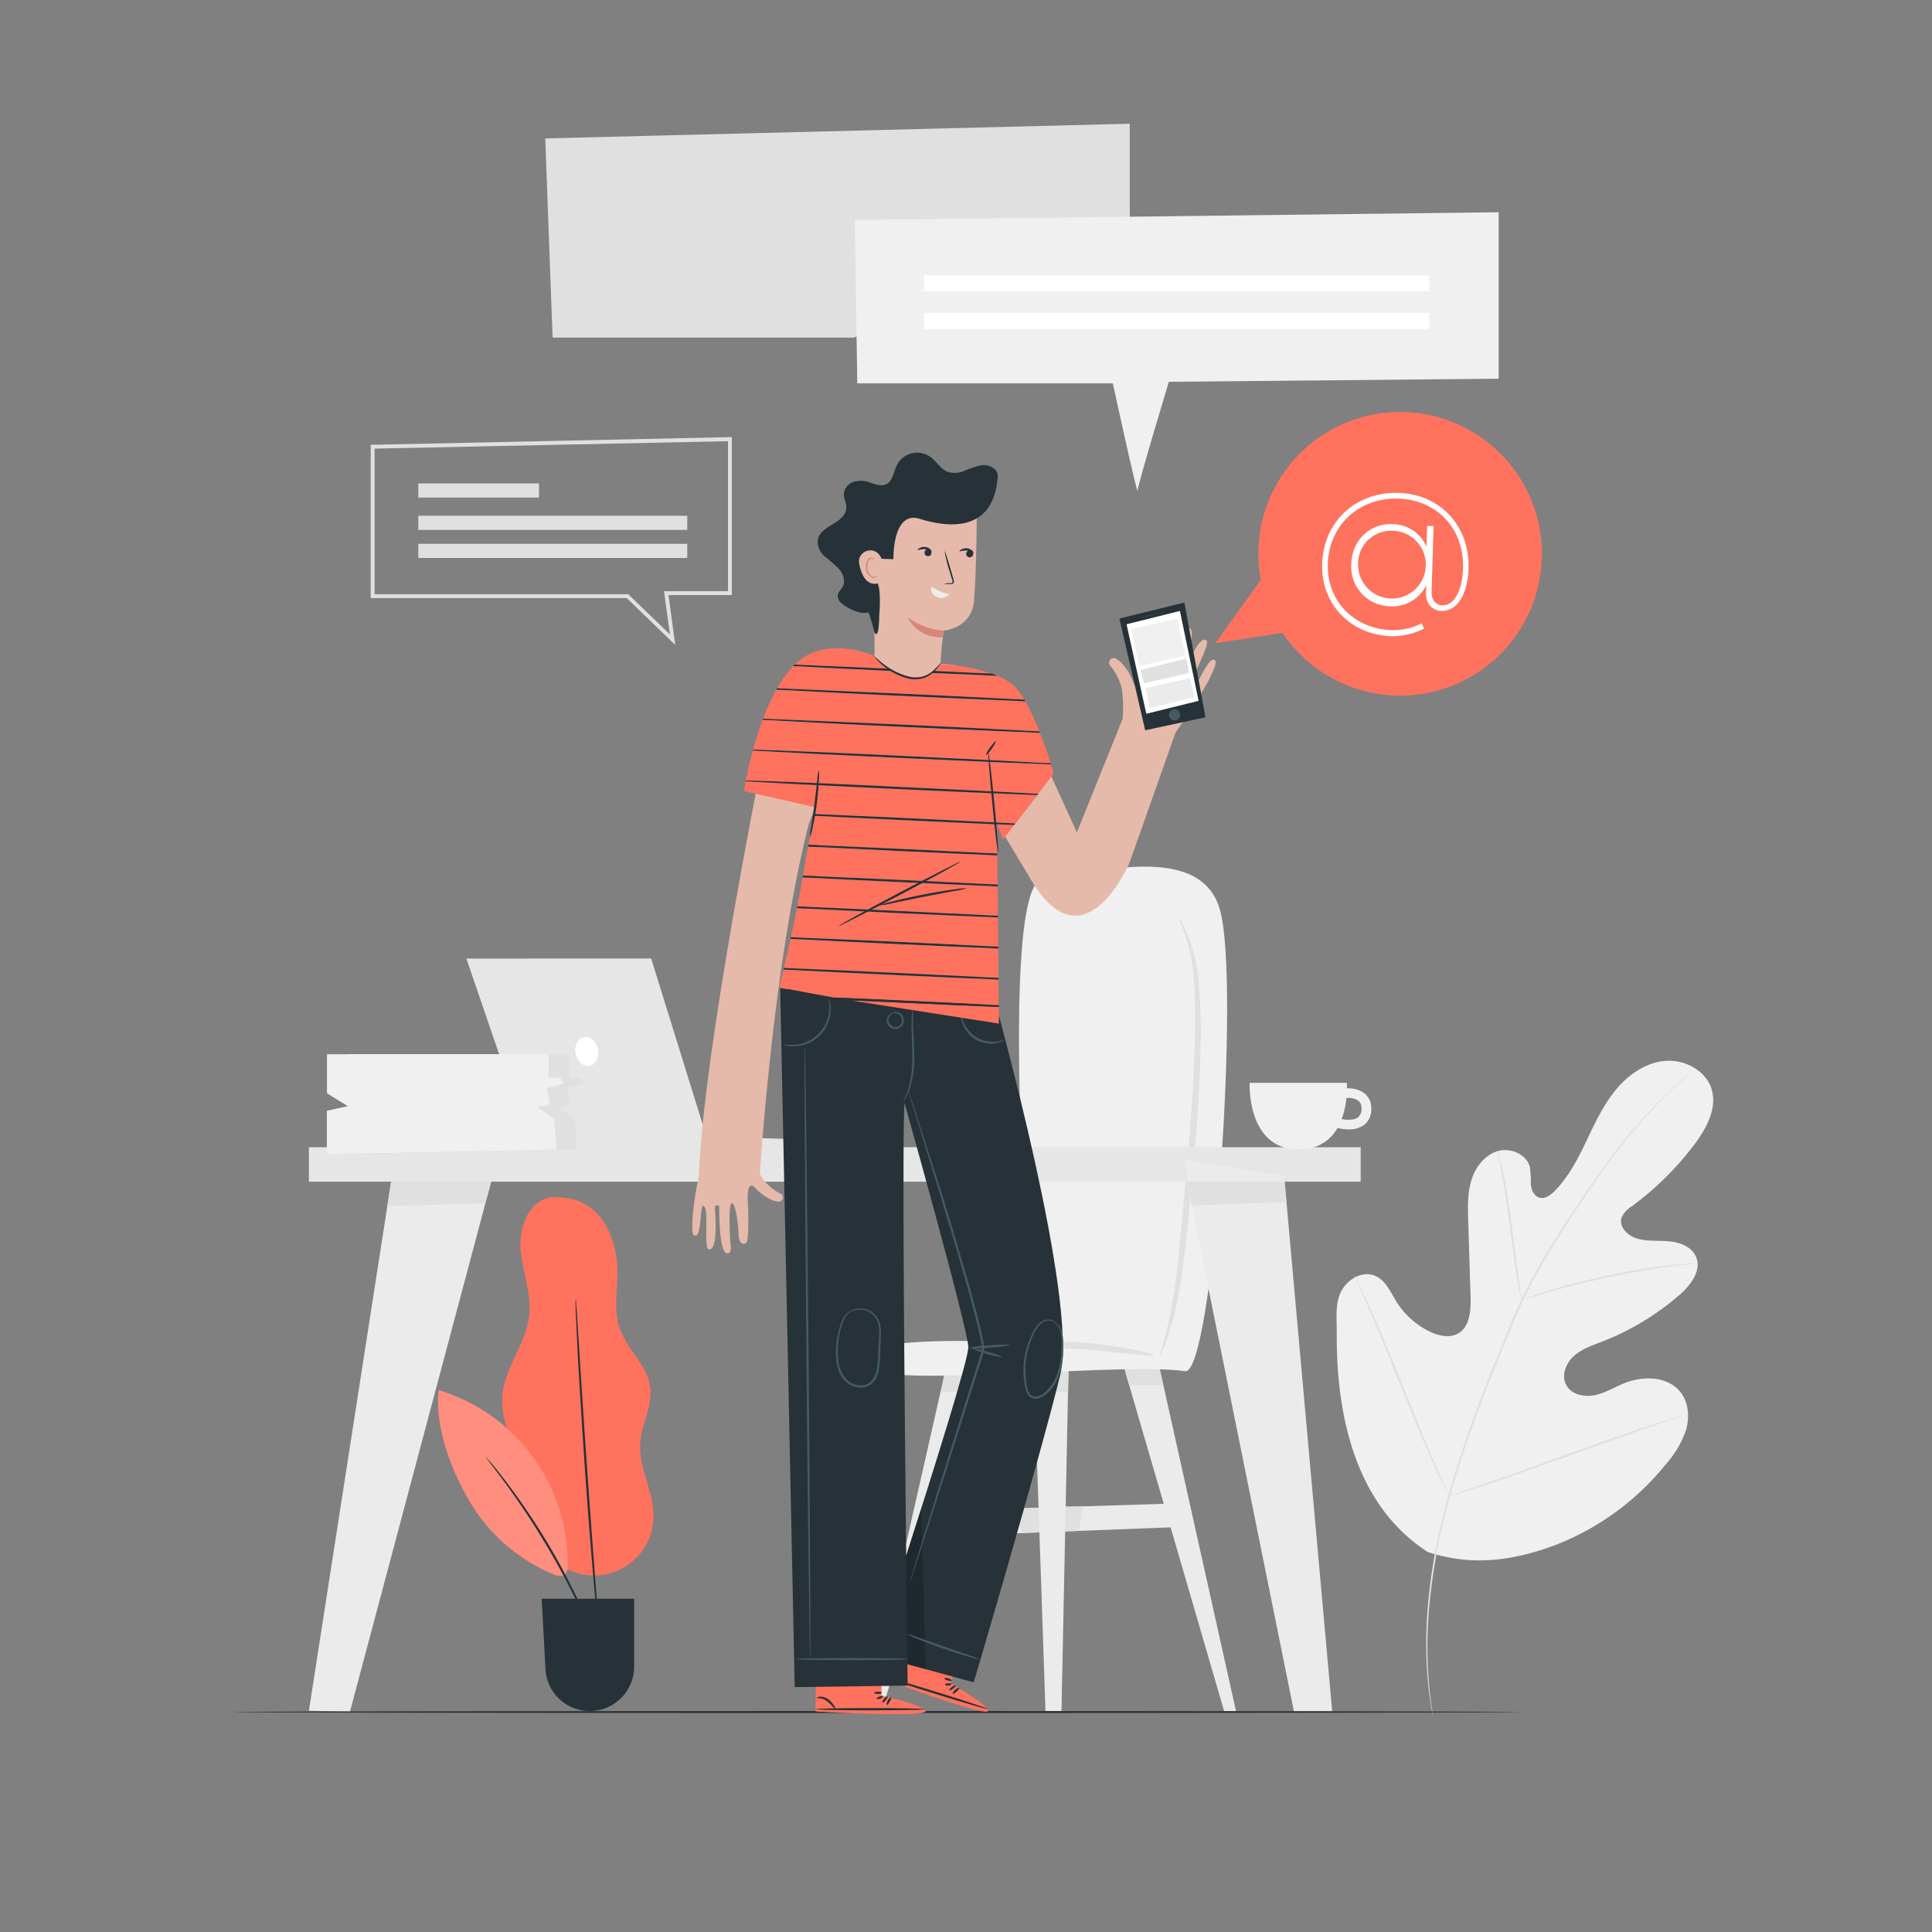 <svg xmlns="http://www.w3.org/2000/svg" viewBox="0 0 500 500"><rect x="0" y="0" width="500" height="500" fill="#808080" stroke="none"/><g id="freepik--background-complete--inject-46"><path d="M369.23,401.47c-18.73-12.26-23.48-35.73-23.28-56.93,0-3.54-.45-7.26,1.18-10.4s5.56-5.36,8.8-3.94c2.69,1.17,3.93,4.19,5.48,6.69a20.93,20.93,0,0,0,8.59,7.72c2.31,1.11,5.15,1.76,7.38.48,3.05-1.76,3.31-6,3.2-9.5q-.3-9.82-.61-19.66c-.11-3.52-.21-7.11.82-10.47s3.4-6.53,6.77-7.54,7.6.81,8.4,4.23a30.39,30.39,0,0,1,.21,4.38c.14,1.46.87,3.06,2.28,3.43s2.84-.65,3.88-1.71c3.59-3.64,6-8.27,8.19-12.88s4.37-9.31,7.61-13.27,7.79-7.13,12.88-7.54,10.62,2.58,12,7.49-1.4,10-4.49,14.12a78.5,78.5,0,0,1-16.18,16,6.58,6.58,0,0,0-2.7,3c-.71,2.36,1.6,4.64,4,5.35,2.68.81,5.55.47,8.34.73s5.83,1.39,6.94,4c1.55,3.56-1.41,7.4-4.34,9.94a68.47,68.47,0,0,1-19.89,12c-2.6,1-5.33,1.91-7.4,3.77s-3.27,5.06-1.93,7.51,4.63,3.16,7.37,2.6,5.15-2.1,7.74-3.14c4.86-1.94,11.19-1.76,14.43,2.34,2.13,2.7,2.4,6.52,1.44,9.82a25.72,25.72,0,0,1-5.19,8.82,68.47,68.47,0,0,1-28.76,21c-11.26,4.16-21.76,5.46-33.15,1.66" style="fill:#f0f0f0"></path><path d="M437.77,277.35s-.11.12-.34.34l-1,.95c-.92.83-2.27,2.06-4,3.7a131.13,131.13,0,0,0-13.27,14.81c-2.58,3.32-5.25,7.08-8,11.16s-5.72,8.48-8.64,13.21a158.71,158.71,0,0,0-8.43,15.24c-1.31,2.73-2.47,5.57-3.65,8.47s-2.36,5.84-3.57,8.81A321,321,0,0,0,375,388.2a154.57,154.57,0,0,0-5.22,29,112.41,112.41,0,0,0,.17,19.88c.25,2.33.48,4.15.68,5.37.09.59.15,1.06.2,1.39s.06.48.06.48-.59-2.54-1.15-7.22a109.93,109.93,0,0,1-.34-19.93,153.18,153.18,0,0,1,5.13-29.11,313.5,313.5,0,0,1,11.84-34.23q1.82-4.45,3.57-8.81c1.18-2.89,2.35-5.76,3.67-8.49a156.07,156.07,0,0,1,8.48-15.28c2.94-4.73,5.9-9.11,8.7-13.2s5.5-7.82,8.1-11.14a126,126,0,0,1,13.43-14.73c1.71-1.61,3.09-2.82,4-3.63l1.07-.91C437.64,277.44,437.77,277.35,437.77,277.35Z" style="fill:#e0e0e0"></path><path d="M393.71,336.49a8.68,8.68,0,0,1-.36-1.5c-.2-1-.46-2.38-.74-4.12-.58-3.5-1.22-8.34-1.92-13.69s-1.41-10.17-2.07-13.64c-.32-1.74-.6-3.14-.8-4.11a8,8,0,0,1-.26-1.51,8.69,8.69,0,0,1,.46,1.46c.27,1,.6,2.35,1,4.08.75,3.46,1.54,8.3,2.23,13.65s1.29,10.1,1.76,13.7c.23,1.68.42,3.07.57,4.14A7.86,7.86,0,0,1,393.71,336.49Z" style="fill:#e0e0e0"></path><path d="M439.32,326.94a1.53,1.53,0,0,1-.47.09l-1.35.15c-1.18.12-2.88.29-5,.58-4.19.53-9.95,1.49-16.25,2.81s-11.95,2.8-16,4c-2,.58-3.66,1.09-4.79,1.44l-1.3.39a1.93,1.93,0,0,1-.47.11s.14-.09.43-.21l1.27-.49c1.11-.41,2.73-1,4.75-1.6,4-1.27,9.69-2.79,16-4.14s12.1-2.22,16.31-2.66c2.11-.24,3.82-.36,5-.42l1.36-.05A1.81,1.81,0,0,1,439.32,326.94Z" style="fill:#e0e0e0"></path><path d="M375,387.21a3.36,3.36,0,0,1-.31-.55c-.21-.42-.48-1-.82-1.62-.7-1.41-1.66-3.48-2.82-6-2.33-5.13-5.33-12.32-8.53-20.29s-6.15-15.17-8.38-20.34l-2.68-6.1c-.29-.68-.53-1.23-.72-1.66a2.72,2.72,0,0,1-.22-.6,2.34,2.34,0,0,1,.32.55l.81,1.62c.7,1.41,1.67,3.48,2.83,6,2.33,5.13,5.32,12.32,8.53,20.29s6.14,15.17,8.38,20.33c1.11,2.54,2,4.61,2.67,6.11.3.68.54,1.23.72,1.66A2.72,2.72,0,0,1,375,387.21Z" style="fill:#e0e0e0"></path><path d="M435.39,366.39a2.83,2.83,0,0,1-.6.25l-1.76.61-6.47,2.23c-5.47,1.88-13,4.57-21.28,7.57s-15.84,5.64-21.34,7.43c-2.75.9-5,1.6-6.53,2.06l-1.79.52a2.47,2.47,0,0,1-.64.15,3.57,3.57,0,0,1,.61-.25l1.75-.62,6.48-2.22c5.46-1.88,13-4.58,21.28-7.57s15.84-5.64,21.34-7.43c2.75-.9,5-1.6,6.53-2.06l1.79-.52A2.56,2.56,0,0,1,435.39,366.39Z" style="fill:#e0e0e0"></path><polygon points="120.7 248.08 137.66 297.63 214.44 297.63 213.87 295.08 182.83 294.12 168.52 248.06 120.7 248.08" style="fill:#e6e6e6"></polygon><path d="M154.73,271.36c.5,2-.37,4-1.95,4.44s-3.27-.88-3.77-2.91.36-4,1.94-4.45S154.22,269.33,154.73,271.36Z" style="fill:#fff"></path><polygon points="291.3 355.28 316.81 442.86 319.88 442.86 300.3 354.98 291.3 355.28" style="fill:#ebebeb"></polygon><polygon points="244.43 355.72 224.68 442.83 228.18 442.83 254.62 355.69 244.43 355.72" style="fill:#ebebeb"></polygon><polygon points="267.54 353.71 270.57 442.83 274.71 442.83 276.53 354.06 267.54 353.71" style="fill:#ebebeb"></polygon><polygon points="243.51 390.99 302.75 389.13 303.15 395.27 239.07 397.72 243.51 390.99" style="fill:#ebebeb"></polygon><polygon points="244.4 355.69 243.49 360.2 253.29 360.2 254.52 355.69 244.4 355.69" style="fill:#e0e0e0"></polygon><polygon points="267.52 353.96 267.73 360.2 276.42 360.2 276.53 355.05 267.52 353.96" style="fill:#e0e0e0"></polygon><polyline points="268.77 390.2 268.99 396.58 264.39 396.75 262.89 390.38 268.77 390.2" style="fill:#e0e0e0"></polyline><polygon points="275.8 389.86 275.66 396.34 279.26 396.2 280.09 389.86 275.8 389.86" style="fill:#e0e0e0"></polygon><polygon points="290.91 353.96 292.22 358.47 301.07 358.47 300.1 354.09 290.91 353.96" style="fill:#e0e0e0"></polygon><path d="M224.78,349.54c8.43-4.13,42.48-1.91,42.48-1.91s-9.62-119.34,2.81-120.29,40.59-9.91,45.66,8.14c5.34,19-1.87,120.36-9,119.38-16.24-2.24-66.34,3.56-81.42,0C221.43,354,224.78,349.54,224.78,349.54Z" style="fill:#f0f0f0"></path><path d="M305,237.54c.06,0,.3.3.71,1,.21.33.43.75.69,1.25s.54,1.1.83,1.77a41.81,41.81,0,0,1,2.94,12.07,152,152,0,0,1,.5,18.34c-.12,6.9-.54,14.48-1.16,22.4s-1.39,15.47-2.1,22.31-1.41,13-2.37,18.18a77.46,77.46,0,0,1-3.11,12,17.51,17.51,0,0,1-1.83,4.15,31.64,31.64,0,0,1,1.19-4.36,100.09,100.09,0,0,0,2.53-12c.8-5.12,1.37-11.27,2-18.12s1.34-14.39,2-22.29,1.09-15.44,1.29-22.31a174,174,0,0,0-.12-18.19,47.32,47.32,0,0,0-2.34-11.94C305.66,239,304.89,237.61,305,237.54Z" style="fill:#e0e0e0"></path><path d="M298.66,350.8c-.1.5-7.84-.72-17.44-1.49s-17.44-.85-17.46-1.36,7.88-1.18,17.6-.37S298.76,350.36,298.66,350.8Z" style="fill:#e0e0e0"></path><rect x="79.94" y="296.9" width="272.21" height="8.92" style="fill:#e6e6e6"></rect><polygon points="101.22 305.82 79.94 442.75 90.58 442.94 127.11 305.82 101.22 305.82" style="fill:#ebebeb"></polygon><polyline points="332.33 304.34 344.77 442.86 334.86 442.86 308.01 310.08 306.61 300.22 332.33 304.34" style="fill:#ebebeb"></polyline><polygon points="307.4 305.82 308.39 311.98 332.93 311.06 332.46 305.82 307.4 305.82" style="fill:#e0e0e0"></polygon><polygon points="101.22 305.82 100.22 312.13 125.58 311.42 127.11 305.82 101.22 305.82" style="fill:#e0e0e0"></polygon><path d="M89.84,298.14V287.46l5.38-1.19-5.38-3.33v-10.1h57.39v6.06l3.25,0c-.53.6,1,1.33.35,1.58-1.16.43-4,1.1-4,1.1l.71,4.21-3.22.72,4.3,3,.72,8-59.55,1.22" style="fill:#e0e0e0"></path><path d="M84.6,298.14V287.46L90,286.27l-5.38-3.33v-10.1H142v6.06l3.24,0c-.53.6,1.05,1.33.35,1.58-1.16.43-4,1.1-4,1.1l.72,4.21-3.23.72,4.3,3,.72,8L84.6,298.69" style="fill:#f0f0f0"></path><path d="M353.19,283a6.83,6.83,0,0,0-4.61-1.32c0-.89,0-1.44,0-1.44H323.41s-.79,16.6,11.92,17.19c5.69.26,8.95-2.29,10.81-5.5a12.87,12.87,0,0,0,2.85.35,6.64,6.64,0,0,0,4-1.12,5,5,0,0,0,1.89-4.26A4.88,4.88,0,0,0,353.19,283Zm-1.72,6.17c-1.07.8-3,.68-4.25.46a22.47,22.47,0,0,0,1.23-5.46,4.72,4.72,0,0,1,3.14.72,2.47,2.47,0,0,1,.77,2A2.63,2.63,0,0,1,351.47,289.12Z" style="fill:#f0f0f0"></path><path d="M174.76,166.92,162.2,154.79H95.94V115.12l93.46-2V154H173ZM96.94,153.79H162.6l10.78,10.41L171.85,153H188.4V114.18L96.94,116.1Z" style="fill:#e0e0e0"></path><rect x="108.26" y="125.11" width="31.23" height="3.66" style="fill:#e0e0e0"></rect><rect x="108.26" y="133.48" width="69.6" height="3.66" style="fill:#e0e0e0"></rect><rect x="108.26" y="140.74" width="69.6" height="3.66" style="fill:#e0e0e0"></rect><polygon points="141.11 35.82 143.01 87.37 220.84 87.37 292.38 63.39 292.38 32.02 141.11 35.82" style="fill:#e0e0e0"></polygon><path d="M221.23,56.94l.63,42.27H288s6.39,29.39,6.42,27.78,8.08-28.18,8.08-28.18l85.35-.8V54.93Z" style="fill:#f0f0f0"></path><rect x="239.12" y="71.26" width="130.79" height="4.14" style="fill:#fff"></rect><rect x="239.12" y="81" width="130.79" height="4.14" style="fill:#fff"></rect></g><g id="freepik--Floor--inject-46"><path d="M393.51,443.07c0,.14-74.77.26-167,.26s-167-.12-167-.26,74.75-.26,167-.26S393.51,442.92,393.51,443.07Z" style="fill:#263238"></path></g><g id="freepik--Plant--inject-46"><path d="M142.44,309.9c-5.67.91-8.2,7.87-7.7,13.58s2.84,11.31,2.21,17c-.8,7.24-6.27,13.36-6.91,20.62-.75,8.56,5.3,16.15,7.11,24.55.88,4.09.76,8.41,2.28,12.3a15.38,15.38,0,0,0,29.7-5.3c.13-6.57-3.93-12.76-3.43-19.32.36-4.84,3.2-9.43,2.59-14.26-.72-5.73-6-9.8-7.91-15.27s-.08-11.5-.72-17.25c-1.16-10.31-6.88-17.49-17.22-16.66" style="fill:#FF725E"></path><path d="M113.51,359.81c-1,9.55,3.26,20.79,8.18,29a45.47,45.47,0,0,0,21.38,18.56c1,.42,2.24.77,3.08.09a3.06,3.06,0,0,0,.78-2.45,46.87,46.87,0,0,0-33.42-45.24" style="fill:#FF725E"></path><path d="M113.51,359.81c-1,9.55,3.26,20.79,8.18,29a45.47,45.47,0,0,0,21.38,18.56c1,.42,2.24.77,3.08.09a3.06,3.06,0,0,0,.78-2.45,46.87,46.87,0,0,0-33.42-45.24" style="fill:#fff;opacity:0.2"></path><path d="M155.12,427.38a3,3,0,0,1-.27-.53c-.18-.41-.4-.93-.68-1.56-.57-1.37-1.43-3.33-2.53-5.74a202.11,202.11,0,0,0-9.48-18.36,205.26,205.26,0,0,0-11.34-17.28c-1.57-2.14-2.86-3.85-3.76-5l-1-1.36c-.23-.31-.35-.48-.33-.5a3.43,3.43,0,0,1,.41.43c.29.35.66.78,1.11,1.3,1,1.13,2.3,2.81,3.9,4.92a173.92,173.92,0,0,1,11.51,17.23A176.6,176.6,0,0,1,152,419.39c1.05,2.44,1.85,4.43,2.37,5.82.23.65.43,1.18.58,1.6A2.34,2.34,0,0,1,155.12,427.38Z" style="fill:#263238"></path><path d="M149,336.32a5.29,5.29,0,0,1,.11.92c0,.65.11,1.52.19,2.63.15,2.33.36,5.63.62,9.68.52,8.17,1.24,19.46,2.12,31.92s1.74,23.75,2.37,31.92c.31,4,.56,7.33.74,9.67.08,1.1.14,2,.18,2.63a5.32,5.32,0,0,1,0,.92,5.15,5.15,0,0,1-.14-.91c-.07-.65-.16-1.52-.28-2.62l-.91-9.66c-.73-8.16-1.66-19.44-2.53-31.91s-1.54-23.76-2-31.94c-.19-4.05-.34-7.35-.45-9.69q-.06-1.67-.09-2.64A7.16,7.16,0,0,1,149,336.32Z" style="fill:#263238"></path><path d="M140.19,413.76h23.92v17.56a11.48,11.48,0,0,1-11.48,11.49h0a11.48,11.48,0,0,1-11.47-10.87Z" style="fill:#263238"></path></g><g id="freepik--speech-bubble--inject-46"><path d="M398.49,149.61a36.67,36.67,0,0,1-66.59,14.17l-17.38,2.69,11.77-16.36a36.69,36.69,0,1,1,72.2-.5Z" style="fill:#FF725E"></path><path d="M373.27,156.66c3,.1,5.18-3.69,5.36-9.62.31-10.08-6.66-17.7-16.78-18s-17.9,6.86-18.21,16.89c-.29,9.62,6.77,16.86,16.64,17.16a16.65,16.65,0,0,0,7.66-1.78l.59,1.36a18.31,18.31,0,0,1-8.3,2c-10.7-.33-18.37-8.26-18.05-18.75.33-10.92,8.73-18.69,19.72-18.36,10.83.33,18.49,8.55,18.15,19.55-.21,6.81-3,11.12-7,11-2.25-.07-4-1.75-4-4.47l.06-2.18a9.77,9.77,0,0,1-9.33,5.45A10.23,10.23,0,0,1,349.71,146c.18-6.11,4.63-10.53,10.61-10.35a9.62,9.62,0,0,1,8.86,5.83l.16-5.39,1.67.05-.52,17.06C370.43,155.32,371.69,156.62,373.27,156.66ZM351.46,146a8.77,8.77,0,1,0,9-8.64A8.56,8.56,0,0,0,351.46,146Z" style="fill:#fff"></path></g><g id="freepik--Character--inject-46"><path d="M314.11,170.77c-1.79-.54-5,9.07-5.5,6.61s5.28-11.31,3.39-11.8c-2.46-.64-5.62,9.49-5.95,10.32s-1.55.39-1.22-.35c.49-1.06,5.34-12.36,2.93-13-1.34-.36-1.76,2.1-1.76,2.1s-3.76,10.9-4.89,10.56.85-6.83,1.67-9,.14-3.35-1.09-2.94c-.84.29-3.53,6.77-4.29,8.9s-2.77,8-4.14,4.31-3.83-6-4.93-6.2a1.24,1.24,0,0,0-.87,2.17,14.4,14.4,0,0,1,2.07,3.41,9.59,9.59,0,0,1,.88,3.07,33,33,0,0,1,.15,6.44l0,.6L278.7,215.43l-13.21-29c-4.23-14.06-21.7-14.64-21.7-14.64L226.47,170c-6.26-2.41-13.25-2-17.14.22a20.06,20.06,0,0,0-9.47,13.46c-4,19.62-17.88,89.88-19,120.65h0a95.4,95.4,0,0,0-1.58,10.14c-.34,5.33.14,5.37.76,5.3,1.69-.18,1-9.36,2.26-7.48s-.41,11.34,1.34,11.08C186,323,185,313.4,185,312.58s1.16-.87,1.14-.13c0,1.06-.08,12.24,2.17,11.93,1.24-.17.73-2.38.73-2.38s-.73-10.46.34-10.58,1.72,6,1.78,8.1,1.07,2.86,2,2.08c.6-.54.55-6.92.44-9s-.53-7.7,1.93-5.09,5.34,3.7,6.33,3.45a1.13,1.13,0,0,0-.05-2.13,13.42,13.42,0,0,1-2.95-2.12,8.87,8.87,0,0,1-1.79-2.21c-.15-.27-.27-.52-.41-.77.38-5.85,3.82-56.11,12.68-90.55l1.66-4.29c1.74,7,.7,21.32-3,27.51-6.07,10.26-5.59,35.47-5.59,35.47L258.27,274s-.43-9.27-.92-21.11l-1.24-34.82.14-6.67.26-.7c2.7,4.31,6.08,9.84,10.25,16.89,13.89,23.43,25.61-4.46,25.61-4.46l11.87-33.58a144.32,144.32,0,0,0,8.37-13.1C315.24,171.21,314.77,171,314.11,170.77Z" style="fill:#e5baab"></path><path d="M228.13,438.8v-9l-16.93-.11-.14,13.23,1.05.07c4.67.29,23.77,1.14,26.9.22C242.5,442.13,228.13,438.8,228.13,438.8Z" style="fill:#FF725E"></path><path d="M239.41,442.34c0,.16-6.34.29-14.15.29s-14.14-.13-14.14-.29,6.33-.29,14.14-.29S239.41,442.18,239.41,442.34Z" style="fill:#263238"></path><path d="M228.43,440.65c-.14-.08,0-.57.35-1s.8-.71.91-.6-.12.52-.45.95S228.57,440.72,228.43,440.65Z" style="fill:#263238"></path><path d="M229.51,441.24c-.15-.06-.07-.6.26-1.16s.78-.9.9-.8-.09.57-.4,1.09S229.66,441.3,229.51,441.24Z" style="fill:#263238"></path><path d="M216.22,442.28c-.07.05-.32-.19-.69-.59a10.5,10.5,0,0,0-1.5-1.43,4.05,4.05,0,0,0-1.82-.75c-.51-.07-.84,0-.87-.08s.28-.29.88-.33a3.38,3.38,0,0,1,2.15.69,6,6,0,0,1,1.49,1.65C216.15,441.91,216.28,442.23,216.22,442.28Z" style="fill:#263238"></path><path d="M228.48,439c.08.13-.21.45-.69.62s-.92.11-.94-.05.32-.34.74-.49S228.4,438.81,228.48,439Z" style="fill:#263238"></path><path d="M228.22,438.07c0,.16-.44.3-1,.31s-1-.12-1-.28.47-.3,1-.3S228.2,437.91,228.22,438.07Z" style="fill:#263238"></path><path d="M246,435.6l2.68-8.64-16.14-5.11-4.05,12.59,1,.38c4.38,1.66,22.36,8.12,25.63,8.17C258.73,443,246,435.6,246,435.6Z" style="fill:#FF725E"></path><path d="M255.71,442.31c0,.16-6.13-1.59-13.59-3.91s-13.47-4.31-13.42-4.46,6.13,1.6,13.59,3.91S255.76,442.16,255.71,442.31Z" style="fill:#263238"></path><path d="M245.73,437.45c-.11-.12.15-.54.64-.89s1-.44,1-.3-.27.46-.72.78S245.84,437.56,245.73,437.45Z" style="fill:#263238"></path><path d="M246.59,438.34c-.13-.1.11-.6.59-1s1-.63,1.09-.5-.25.52-.7.93S246.71,438.44,246.59,438.34Z" style="fill:#263238"></path><path d="M233.59,435.39c-.08,0-.25-.27-.49-.77a10.7,10.7,0,0,0-1-1.8,4,4,0,0,0-1.52-1.26c-.46-.22-.8-.25-.8-.34s.35-.19.94-.05a3.47,3.47,0,0,1,1.85,1.3,6.14,6.14,0,0,1,.93,2C233.63,435,233.66,435.37,233.59,435.39Z" style="fill:#263238"></path><path d="M246.28,435.84c0,.15-.34.37-.85.39s-.9-.17-.87-.33.4-.23.85-.25S246.25,435.68,246.28,435.84Z" style="fill:#263238"></path><path d="M246.29,434.93c0,.15-.51.15-1,0s-1-.42-.89-.57.53-.14,1.05,0S246.32,434.77,246.29,434.93Z" style="fill:#263238"></path><path d="M243.46,172.91c-.26-1.88.75-9.7.75-9.7s7.19-.52,7.85-7.61.75-23.47.75-23.47L240,125.34l-14.7,10.4L221.45,144l4.88,18v9.32Z" style="fill:#e5baab"></path><path d="M251.92,143.05c.05-.05,0-.28-.32-.55a2.4,2.4,0,0,0-2.85-.26c-.33.21-.46.42-.41.48s.85-.33,1.82-.23a2.2,2.2,0,0,1,.37.06.9.9,0,1,0,1.32.82.86.86,0,0,0,0-.32S251.89,143.08,251.92,143.05Z" style="fill:#263238"></path><path d="M241.07,142.71c.06-.05,0-.29-.31-.55a2.4,2.4,0,0,0-1.38-.61,2.47,2.47,0,0,0-1.48.34c-.32.21-.45.42-.4.48s.84-.32,1.82-.23a3,3,0,0,1,.47.09.9.9,0,1,0,1.1,1.36.9.9,0,0,0,.09-.88Z" style="fill:#263238"></path><path d="M244.33,151.08a6.8,6.8,0,0,1,1.61-.15c.25,0,.5,0,.55-.21a1.36,1.36,0,0,0-.11-.8c-.19-.64-.39-1.33-.61-2a37.88,37.88,0,0,1-1.32-5.34,7.1,7.1,0,0,1,.58,1.51c.31.95.71,2.26,1.13,3.72l.57,2a1.56,1.56,0,0,1,.07,1,.6.6,0,0,1-.43.34,1.28,1.28,0,0,1-.43,0A6.31,6.31,0,0,1,244.33,151.08Z" style="fill:#263238"></path><path d="M241.07,151.91c.79.29,2.68,1.71,4.68,1.78a2.7,2.7,0,0,1-3.27.81C240.42,153.55,241.07,151.91,241.07,151.91Z" style="fill:#efede9"></path><path d="M244.21,163.21a17.75,17.75,0,0,1-9.3-3.47s2,5.28,9.09,5.21Z" style="fill:#d78776"></path><path d="M257.59,121.55a4.34,4.34,0,0,0-4-1.06,26.53,26.53,0,0,0-4.08,1.39,6.25,6.25,0,0,1-4.21.25c-1.85-.7-2.87-2.67-4.46-3.84a5.9,5.9,0,0,0-8.81,2.24c-.8,1.69-1,4-2.64,4.77-1.35.65-2.92,0-4.35-.47a6.89,6.89,0,0,0-4.09-.14,3.64,3.64,0,0,0-2.55,3c-.08,1.26.68,2.46.64,3.73-.06,1.93-1.88,3.28-3.54,4.26s-3.53,2.16-3.86,4.06a5.07,5.07,0,0,0,1.88,4.31,47.17,47.17,0,0,1,3.66,3.25c1.05,1.24,1.68,3.07.92,4.52-.39.72-1.09,1.29-1.25,2.09-.28,1.35,1,2.44,2.23,3.12a10.56,10.56,0,0,0,4,1.56,4.87,4.87,0,0,0,1.7-.11c1,2.85,1.57,5.25,1.57,5.25,1.19,1.93,1.19-4.37,1.19-4.37s.58-6.08-.39-8.39c0,0-3.6,1.4-4.8-5.15-.6-3.23,4.24-5.07,5.8-1.21l3.08.11s-.36-12.63,6.76-10.45c12.56,3.85,19.29-.2,20.16-10.4h0A2.61,2.61,0,0,0,257.59,121.55Z" style="fill:#263238"></path><path d="M226.89,149s-.1.08-.27.18a1.06,1.06,0,0,1-.79.06,2.61,2.61,0,0,1-1.34-2.26,3.45,3.45,0,0,1,.2-1.53,1.22,1.22,0,0,1,.74-.86.54.54,0,0,1,.64.25c.09.17.06.29.09.3s.13-.11.06-.36a.65.65,0,0,0-.26-.36.78.78,0,0,0-.59-.12,1.47,1.47,0,0,0-1,1,3.67,3.67,0,0,0-.27,1.71,2.75,2.75,0,0,0,1.7,2.52,1.08,1.08,0,0,0,1-.22C226.89,149.11,226.92,149,226.89,149Z" style="fill:#d78776"></path><path d="M257.79,260.22l-22.21-1.7h0l-33.67-2.73,3.76,180.83,29.23-.38s0-2-.07-5.54L252,435.38s16.7-56.41,22.39-79.56C279.11,336.5,257.79,260.22,257.79,260.22ZM234.52,402.58c-.45-41.74-1.05-108.48-.44-117.16,0,0,16.37,58.25,16.52,63.18C250.7,351.6,241.63,380.44,234.52,402.58Z" style="fill:#263238"></path><polygon points="234.52 402.58 234.83 430.69 239.55 431.99 238.41 390.39 234.52 402.58" style="opacity:0.2"></polygon><path d="M233.71,285.22c-.09-.05.68-1.23,1.33-3.36a28.47,28.47,0,0,0,1.05-8.59c0-3.4-.25-6.51-.17-8.77a25.32,25.32,0,0,1,.17-2.66,3.25,3.25,0,0,1,.19-1c.09,0,0,1.39,0,3.62s.31,5.32.35,8.77a25.63,25.63,0,0,1-1.24,8.72,13.13,13.13,0,0,1-1.14,2.43A3,3,0,0,1,233.71,285.22Z" style="fill:#455a64"></path><path d="M230.62,262.35s.11-.18.43-.31a2.06,2.06,0,0,1,1.46,0,2,2,0,0,1,1.38,1.68,2.21,2.21,0,0,1-3.86,1.81,2,2,0,0,1-.4-2.15,2.11,2.11,0,0,1,.94-1.11c.31-.16.51-.16.52-.12a2.6,2.6,0,0,0-1.07,1.36,1.64,1.64,0,0,0,.39,1.65,1.7,1.7,0,0,0,3-1.38,1.67,1.67,0,0,0-1-1.36A2.69,2.69,0,0,0,230.62,262.35Z" style="fill:#455a64"></path><path d="M259.92,269.16a4.2,4.2,0,0,1-2.08.81,7.78,7.78,0,0,1-8.72-5,4.15,4.15,0,0,1-.35-2.19c.1,0,.19.83.73,2a8.44,8.44,0,0,0,3.35,3.76,8.34,8.34,0,0,0,4.94,1C259.11,269.42,259.88,269.07,259.92,269.16Z" style="fill:#455a64"></path><path d="M214.47,258.3s.16.26.29.77a8.27,8.27,0,0,1,.23,2.21,9.63,9.63,0,0,1-9.47,9.51,8.47,8.47,0,0,1-2.22-.22,2.08,2.08,0,0,1-.76-.28,27.27,27.27,0,0,0,3,.09,9.68,9.68,0,0,0,9.09-9.12A24,24,0,0,0,214.47,258.3Z" style="fill:#455a64"></path><path d="M235.06,429.37c0,.16-6.54.29-14.6.29s-14.6-.13-14.6-.29,6.53-.29,14.6-.29S235.06,429.21,235.06,429.37Z" style="fill:#455a64"></path><path d="M209.69,429.79c-.16,0-.62-35.66-1-79.65s-.59-79.65-.43-79.65.61,35.65,1,79.65S209.85,429.79,209.69,429.79Z" style="fill:#455a64"></path><path d="M235.45,409.65a1.58,1.58,0,0,1,.08-.34l.27-1c.27-.88.64-2.13,1.11-3.71,1-3.25,2.44-7.89,4.2-13.61s3.92-12.58,6.29-20.16c1.19-3.79,2.44-7.77,3.73-11.9l2-6.29c.31-1.06.72-2.16,1-3.2a16.15,16.15,0,0,0-.43-3.27c-1-4.47-2.17-8.79-3.32-12.95s-2.34-8.17-3.47-12c-2.26-7.63-4.36-14.47-6.12-20.22s-3.19-10.36-4.2-13.61c-.48-1.58-.85-2.82-1.12-3.7l-.28-1a1.58,1.58,0,0,1-.08-.34,2.16,2.16,0,0,1,.13.32c.09.24.2.56.34.95.29.88.7,2.11,1.23,3.67,1,3.24,2.53,7.86,4.37,13.56s4,12.57,6.24,20.18c1.14,3.81,2.33,7.81,3.5,12s2.38,8.48,3.34,13c.12.57.23,1.13.31,1.7a6.27,6.27,0,0,1,.11.87,3.49,3.49,0,0,1,0,.92c-.27,1.16-.66,2.18-1,3.26l-2,6.29c-1.31,4.12-2.57,8.1-3.77,11.89l-6.41,20.13c-1.84,5.7-3.33,10.32-4.37,13.56l-1.22,3.68c-.13.39-.24.7-.33.95A2.16,2.16,0,0,1,235.45,409.65Z" style="fill:#455a64"></path><path d="M234.81,422.87a15.62,15.62,0,0,1,2.67.85l6.69,2.34,6.69,2.33a15.61,15.61,0,0,1,2.74,1.09,14.78,14.78,0,0,1-2.86-.7c-1.75-.5-4.14-1.26-6.76-2.17s-5-1.81-6.64-2.5A10.44,10.44,0,0,1,234.81,422.87Z" style="fill:#455a64"></path><path d="M219.61,339.69a1.6,1.6,0,0,1,.44-.35,4.67,4.67,0,0,1,1.49-.62,5.13,5.13,0,0,1,2.57.06,5.26,5.26,0,0,1,2.77,2,6.68,6.68,0,0,1,1.1,4c0,1.48-.09,3-.14,4.66a33.8,33.8,0,0,1-.42,5.16,7.29,7.29,0,0,1-1,2.61,4.33,4.33,0,0,1-2.36,1.74,5.64,5.64,0,0,1-5.34-1.56,8.58,8.58,0,0,1-2.21-4.74,21.57,21.57,0,0,1,.66-8.71,11.76,11.76,0,0,1,1.25-3.14,4,4,0,0,1,1.94-1.68,2.76,2.76,0,0,1,1.62-.15,1.24,1.24,0,0,1,.52.21,3.09,3.09,0,0,0-2.05.15,3.76,3.76,0,0,0-1.75,1.64,12.16,12.16,0,0,0-1.14,3.07,22.09,22.09,0,0,0-.52,8.53,8.13,8.13,0,0,0,2.07,4.42,5.11,5.11,0,0,0,4.79,1.4,3.69,3.69,0,0,0,2-1.51,6.53,6.53,0,0,0,1-2.4,35.4,35.4,0,0,0,.43-5.07c.07-1.63.19-3.2.2-4.63a6.29,6.29,0,0,0-.95-3.73,5,5,0,0,0-2.54-1.9,4.89,4.89,0,0,0-2.42-.15A7.08,7.08,0,0,0,219.61,339.69Z" style="fill:#455a64"></path><path d="M261.58,348.05a26.67,26.67,0,0,1-5.51.71,26.4,26.4,0,0,1-5.55.12,27,27,0,0,1,5.51-.7A26.85,26.85,0,0,1,261.58,348.05Z" style="fill:#455a64"></path><path d="M259.67,351.33a31.59,31.59,0,0,1-8.27-2.39,16.63,16.63,0,0,1,4.22.92A16.37,16.37,0,0,1,259.67,351.33Z" style="fill:#455a64"></path><path d="M273,342.26a1.47,1.47,0,0,1,.45.24,3.09,3.09,0,0,1,.95,1.12c.66,1.14.82,3.05.78,5.29a19.87,19.87,0,0,1-1.41,7.81A11.13,11.13,0,0,1,271,360.6a5.72,5.72,0,0,1-2.21,1.32,2.87,2.87,0,0,1-1.4,0,2.32,2.32,0,0,1-1.2-.78,5.29,5.29,0,0,1-.95-2.48,21.35,21.35,0,0,1-.33-2.48,22.1,22.1,0,0,1,.2-4.71,21,21,0,0,1,2.66-7.48,5.54,5.54,0,0,1,2.16-2.21,2.87,2.87,0,0,1,2.33-.12,2.08,2.08,0,0,1,1.12,1,1.14,1.14,0,0,1,.14.5s-.07-.17-.24-.44a2.09,2.09,0,0,0-1.09-.8,2.58,2.58,0,0,0-2.11.19,5.31,5.31,0,0,0-2,2.13,21.23,21.23,0,0,0-2.48,7.35,21.71,21.71,0,0,0-.16,4.59,22.77,22.77,0,0,0,.32,2.41,4.9,4.9,0,0,0,.84,2.22,1.81,1.81,0,0,0,2,.55,5.05,5.05,0,0,0,2-1.19,10.73,10.73,0,0,0,2.63-3.67,20.22,20.22,0,0,0,1.48-7.6,11.66,11.66,0,0,0-.57-5.18A4.31,4.31,0,0,0,273,342.26Z" style="fill:#455a64"></path><polygon points="289.7 160.07 296.37 189 311.98 185.63 306.52 155.94 289.7 160.07" style="fill:#263238"></polygon><polygon points="291.55 161.56 296.66 184.72 310.2 181.38 305.36 158.11 291.55 161.56" style="fill:#fff"></polygon><path d="M305.41,185a1.44,1.44,0,1,1-1.43-1.43A1.43,1.43,0,0,1,305.41,185Z" style="fill:#455a64"></path><polygon points="301.25 158.42 295.06 159.81 295.08 159.9 301.27 158.51 301.25 158.42" style="fill:#455a64"></polygon><rect x="293.63" y="161.34" width="12.23" height="9.76" transform="translate(-29.15 69.75) rotate(-12.66)" style="fill:#f0f0f0"></rect><polygon points="295.17 173.42 296.08 176.81 307.79 174.13 306.96 170.44 295.17 173.42" style="fill:#e0e0e0"></polygon><polygon points="296.47 178.12 297.54 183.27 309.11 180.38 308 175.47 296.47 178.12" style="fill:#ebebeb"></polygon><path d="M210.56,211.13c-.32,1.75-.79,4.39-1.35,7.49,6.83.29,15,.65,23.89,1.06,9.33.44,18,.86,25,1.22l-.07-7.57c-7-.29-15.44-.66-24.59-1.09C225,211.85,217.18,211.47,210.56,211.13Z" style="fill:#FF725E"></path><path d="M200.92,178.48a56.23,56.23,0,0,0-3.45,7.55c7.45.26,21.28.84,37.12,1.58,14.08.65,26.59,1.28,34.41,1.71a65.23,65.23,0,0,0-3.66-7.83c-7.77-.3-18.53-.77-30.41-1.32C221.08,179.53,208.77,178.91,200.92,178.48Z" style="fill:#FF725E"></path><path d="M243.53,171.84a11.27,11.27,0,0,1-1.72,1.78c5.34.25,10.35.49,14.85.72A53.66,53.66,0,0,0,243.53,171.84Z" style="fill:#FF725E"></path><path d="M220.24,258.91l38.28,6,0-4.33c-7.43-.31-17-.72-27.36-1.21Z" style="fill:#FF725E"></path><path d="M259.58,217.29l2.91-3.78-4.42-.18Z" style="fill:#FF725E"></path><path d="M204.58,243c-.61,2.75-1.21,5.38-1.71,7.52,7.61.3,17.68.74,28.74,1.26,10.14.47,19.45.92,26.8,1.3l-.07-7.58c-7.28-.3-16.44-.7-26.38-1.16C221.55,243.83,212,243.37,204.58,243Z" style="fill:#FF725E"></path><path d="M202.77,250.92c-.66,2.78-1.11,4.62-1.11,4.62l14,2.61c4.79.21,10,.44,15.45.7,10.39.48,19.91.94,27.34,1.33l-.07-6.66c-7.35-.31-16.67-.71-26.83-1.19C220.49,251.82,210.38,251.32,202.77,250.92Z" style="fill:#FF725E"></path><path d="M206.26,235c-.47,2.39-1,5-1.58,7.51,7.42.3,16.93.72,27.3,1.2,9.94.46,19.08.91,26.35,1.28l-.07-7.58c-7.21-.3-16.19-.69-25.93-1.14S213.49,235.4,206.26,235Z" style="fill:#FF725E"></path><path d="M194.85,194.2C194,197.31,193.41,200,193,202c5.64.15,21.77.81,40.8,1.7,14.39.66,27.11,1.3,34.9,1.74l4-5.26s-.26-.89-.72-2.32c-7.25-.25-21.49-.85-37.87-1.61C216.59,195.39,201.48,194.62,194.85,194.2Z" style="fill:#FF725E"></path><path d="M193,202.13c-.31,1.63-.46,2.61-.46,2.61L211,208.92s-.11.63-.31,1.73c6.62.28,14.44.62,22.83,1,11.35.53,21.66,1,29.33,1.44l5.69-7.39c-7.82-.29-20.44-.83-34.67-1.49C214.76,203.34,198.61,202.51,193,202.13Z" style="fill:#FF725E"></path><path d="M209.13,219.1c-.42,2.32-.87,4.88-1.34,7.5,7,.29,15.64.67,24.94,1.1,9.53.44,18.33.87,25.45,1.24l-.07-7.57c-7.05-.29-15.69-.68-25-1.11C224.2,219.85,216,219.45,209.13,219.1Z" style="fill:#FF725E"></path><path d="M197.36,186.31c-1,2.63-1.78,5.25-2.45,7.67,6.67.2,21.75.83,39.3,1.65,16.31.75,30.49,1.47,37.75,1.9-.64-2-1.62-4.85-2.82-7.86-7.82-.29-20.4-.83-34.58-1.48C218.65,187.45,204.78,186.75,197.36,186.31Z" style="fill:#FF725E"></path><path d="M207.71,227.06c-.28,1.56-.56,3.13-.83,4.67-.16.9-.34,1.85-.53,2.84,7.22.3,16.23.7,26,1.15s18.71.89,25.91,1.26l-.07-7.57c-7.14-.3-15.95-.69-25.49-1.13C223.37,227.85,214.75,227.43,207.71,227.06Z" style="fill:#FF725E"></path><path d="M230.19,173.08a22.71,22.71,0,0,1-3.94-3.36s-9.74-4.27-17.35-.14a14.45,14.45,0,0,0-3.23,2.44C212.22,172.28,220.73,172.64,230.19,173.08Z" style="fill:#FF725E"></path><path d="M205.28,172.41a28.19,28.19,0,0,0-4.17,5.72c7.86.3,20.1.82,33.85,1.46,11.75.54,22.38,1.07,30.14,1.48a14.43,14.43,0,0,0-3.27-4.1,17.39,17.39,0,0,0-3.71-2.07c-5.06-.21-10.84-.46-17-.74-3.39,2.25-7.06,1.19-9.91-.46C221.14,173.22,212.11,172.78,205.28,172.41Z" style="fill:#FF725E"></path><path d="M201.11,178.13a3.9,3.9,0,0,0-.19.35c7.85.43,20.16,1.05,34,1.69,11.88.55,22.64,1,30.41,1.32l-.24-.42c-7.76-.41-18.39-.94-30.14-1.48C221.21,179,209,178.43,201.11,178.13Z" style="fill:#263238"></path><path d="M256.66,174.34c-4.5-.23-9.51-.47-14.85-.72q-.36.28-.72.54c6.19.28,12,.53,17,.74C257.64,174.7,257.15,174.52,256.66,174.34Z" style="fill:#263238"></path><path d="M205.67,172c-.14.12-.26.26-.39.39,6.83.37,15.86.81,25.9,1.29-.34-.2-.67-.41-1-.62C220.73,172.64,212.22,172.28,205.67,172Z" style="fill:#263238"></path><path d="M197.47,186a2.33,2.33,0,0,1-.11.28c7.42.44,21.29,1.14,37.2,1.88,14.18.65,26.76,1.19,34.58,1.48,0-.11-.09-.23-.14-.35-7.82-.43-20.33-1.06-34.41-1.71C218.75,186.87,204.92,186.29,197.47,186Z" style="fill:#263238"></path><path d="M194.91,194l-.06.22c6.63.42,21.74,1.19,39.34,2,16.38.76,30.62,1.36,37.87,1.61,0-.09-.06-.18-.1-.28-7.26-.43-21.44-1.15-37.75-1.9C216.66,194.81,201.58,194.18,194.91,194Z" style="fill:#263238"></path><path d="M193,202a1.16,1.16,0,0,1,0,.18c5.61.38,21.76,1.21,40.82,2.09,14.23.66,26.85,1.2,34.67,1.49l.25-.32c-7.79-.44-20.51-1.08-34.9-1.74C214.81,202.76,198.68,202.1,193,202Z" style="fill:#263238"></path><path d="M210.64,210.65c0,.15,0,.31-.08.48,6.62.34,14.47.72,22.88,1.11,9.15.43,17.62.8,24.59,1.09h0v-.09l0,.09,4.42.18.31-.41c-7.67-.4-18-.91-29.33-1.44C225.08,211.27,217.26,210.93,210.64,210.65Z" style="fill:#263238"></path><path d="M209.21,218.62c0,.16-.05.32-.08.48,6.84.35,15.07.75,23.94,1.16,9.35.43,18,.82,25,1.11h0v-.47h0c-7-.36-15.67-.78-25-1.22C224.26,219.27,216,218.91,209.21,218.62Z" style="fill:#263238"></path><path d="M207.79,226.6c0,.15,0,.31-.08.46,7,.37,15.66.79,25,1.22,9.54.44,18.35.83,25.49,1.13h0v-.47h0c-7.12-.37-15.92-.8-25.45-1.24C223.43,227.27,214.82,226.89,207.79,226.6Z" style="fill:#263238"></path><path d="M206.35,234.57l-.09.46c7.23.37,16.26.81,26.07,1.27s18.72.84,25.93,1.14h0V237h0c-7.2-.37-16.17-.81-25.91-1.26S213.57,234.87,206.35,234.57Z" style="fill:#263238"></path><path d="M204.68,242.54c0,.14-.07.29-.1.44,7.43.39,17,.85,27.38,1.34,9.94.46,19.1.86,26.38,1.16h0V245h0c-7.27-.37-16.41-.82-26.35-1.28C221.61,243.26,212.1,242.84,204.68,242.54Z" style="fill:#263238"></path><path d="M202.87,250.5c0,.14-.07.28-.1.42,7.61.4,17.72.9,28.81,1.41,10.16.48,19.48.88,26.83,1.19h0v-.45h0c-7.35-.38-16.66-.83-26.8-1.3C220.55,251.24,210.48,250.8,202.87,250.5Z" style="fill:#263238"></path><path d="M215.69,258.15l3.94.73.61,0,10.88.51c10.39.49,19.93.9,27.36,1.21h.06v-.45h0c-7.43-.39-17-.85-27.34-1.33C225.69,258.59,220.48,258.36,215.69,258.15Z" style="fill:#263238"></path><path d="M258.32,220.66c-.16,0-.85-5.8-1.54-13s-1.12-13-1-13,.85,5.8,1.54,13S258.48,220.64,258.32,220.66Z" style="fill:#263238"></path><path d="M257.67,191.83c.13.09-.3.95-1,1.93s-1.31,1.71-1.45,1.62.3-1,1-1.94S257.54,191.74,257.67,191.83Z" style="fill:#263238"></path><path d="M248.56,223c.08.14-6.92,4-15.64,8.59s-15.84,8.21-15.91,8.07,6.93-4,15.64-8.58S248.49,222.85,248.56,223Z" style="fill:#263238"></path><path d="M250.25,229.88a22.73,22.73,0,0,1-3.33.72l-8,1.51-8,1.63a21.36,21.36,0,0,1-3.35.6,17.19,17.19,0,0,1,3.26-1c2-.53,4.86-1.19,8-1.81s6-1.07,8.1-1.35A19,19,0,0,1,250.25,229.88Z" style="fill:#263238"></path><path d="M211.91,199.29a10.05,10.05,0,0,1,0,2.58c-.06,1.59-.23,3.78-.54,6.19s-.72,4.58-1.06,6.14a11.14,11.14,0,0,1-.7,2.48,11.15,11.15,0,0,1,.3-2.56c.24-1.57.57-3.73.88-6.13s.55-4.58.71-6.15A12.54,12.54,0,0,1,211.91,199.29Z" style="fill:#263238"></path><path d="M243.67,171.44a2.49,2.49,0,0,1-.45.69,13.89,13.89,0,0,1-1.48,1.66,7,7,0,0,1-2.86,1.74,7.89,7.89,0,0,1-4.09,0,17,17,0,0,1-6.46-3.46,14.53,14.53,0,0,1-1.58-1.57c-.34-.39-.5-.64-.47-.66s.83.81,2.29,1.94a18.33,18.33,0,0,0,6.35,3.24,7.61,7.61,0,0,0,3.84.08,7.1,7.1,0,0,0,2.74-1.54C242.87,172.29,243.6,171.38,243.67,171.44Z" style="fill:#263238"></path></g></svg>